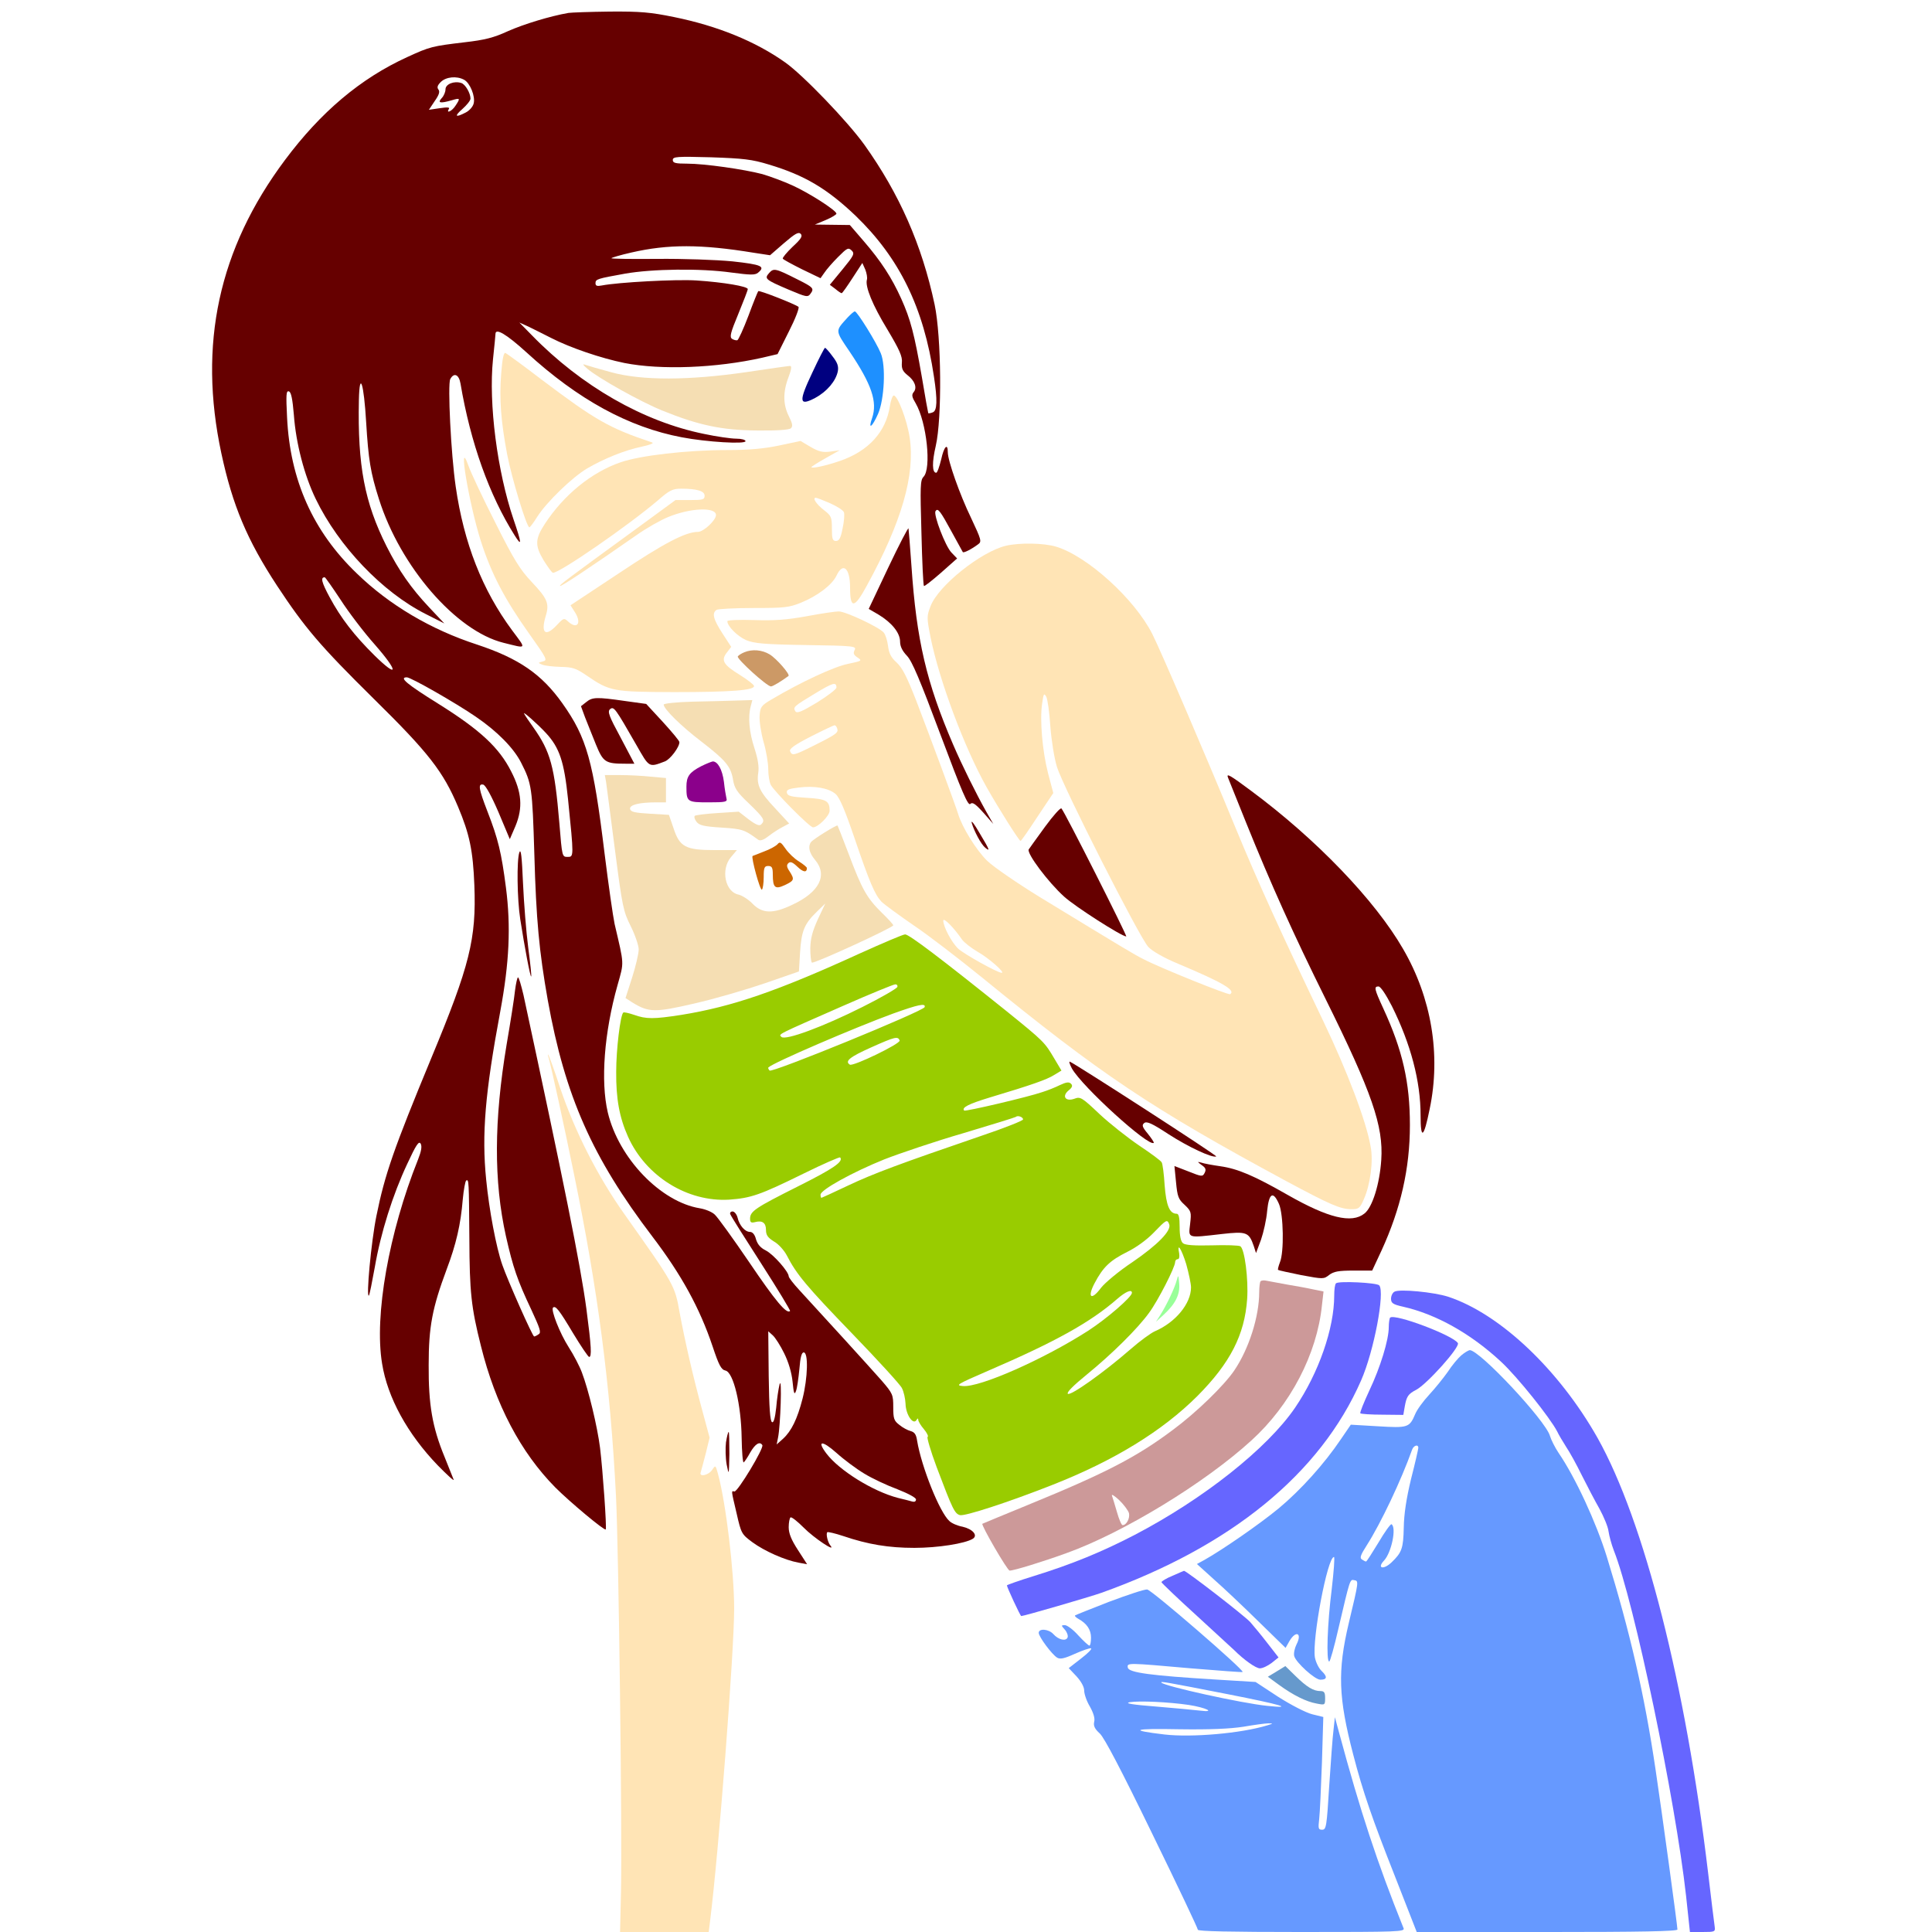 <?xml version="1.0" encoding="UTF-8" standalone="no"?>
<svg
   xmlns:dc="http://purl.org/dc/elements/1.1/"
   xmlns:cc="http://creativecommons.org/ns#"
   xmlns:rdf="http://www.w3.org/1999/02/22-rdf-syntax-ns#"
   xmlns:svg="http://www.w3.org/2000/svg"
   xmlns="http://www.w3.org/2000/svg"
   xmlns:sodipodi="http://sodipodi.sourceforge.net/DTD/sodipodi-0.dtd"
   xmlns:inkscape="http://www.inkscape.org/namespaces/inkscape"
   version="1.0"
   width="850pt"
   height="850pt"
   viewBox="0 0 850 850"
   preserveAspectRatio="xMidYMid meet"
   id="svg76"
   sodipodi:docname="25 #14336.svg"
   inkscape:version="0.92.2 5c3e80d, 2017-08-06">
  <defs
     id="defs80" />
  <sodipodi:namedview
     pagecolor="#ffffff"
     bordercolor="#666666"
     borderopacity="1"
     objecttolerance="10"
     gridtolerance="10"
     guidetolerance="10"
     inkscape:pageopacity="0"
     inkscape:pageshadow="2"
     inkscape:window-width="1920"
     inkscape:window-height="978"
     id="namedview78"
     showgrid="false"
     inkscape:zoom="0.58897835"
     inkscape:cx="676.41892"
     inkscape:cy="512.3903"
     inkscape:window-x="0"
     inkscape:window-y="1"
     inkscape:window-maximized="1"
     inkscape:current-layer="svg76" />
  <g
     transform="translate(0,850) scale(0.1,-0.1)"
     fill="#000000"
     stroke="none"
     id="g74">
    <path
       d="M0 4250 l0 -4250 1339 0 1339 0 7 178 c9 200 -2 1363 -14 1461 -7 61 -9 65 -61 110 -302 256 -415 405 -498 657 -36 108 -79 305 -88 404 -4 38 -10 70 -14 70 -10 0 -50 -129 -65 -216 -19 -104 -19 -230 0 -340 36 -209 99 -347 211 -460 51 -52 68 -76 61 -83 -19 -19 -35 -12 -124 56 -203 154 -294 255 -381 421 -139 268 -175 587 -103 927 29 137 88 304 208 595 202 487 217 542 217 775 0 186 -18 274 -84 413 -76 159 -135 232 -353 436 -373 348 -582 687 -671 1087 -83 377 -48 706 113 1044 161 338 406 598 695 740 109 54 178 72 311 84 84 7 121 17 231 59 120 47 181 66 244 75 14 3 -548 5 -1247 6 l-1273 1 0 -4250z"
       id="path4"
       style="fill:none" />
    <path
       d="M2937 8485 c348 -54 623 -226 865 -538 123 -161 209 -311 271 -478 79 -210 103 -341 117 -634 10 -212 33 -357 77 -474 34 -94 93 -212 108 -217 9 -4 50 -1 93 6 96 15 168 3 255 -41 91 -45 241 -163 298 -233 56 -68 150 -251 262 -511 69 -159 77 -173 124 -210 28 -22 110 -88 184 -146 222 -176 448 -404 578 -583 60 -81 136 -245 162 -346 14 -58 23 -131 26 -227 5 -125 3 -155 -17 -240 -26 -111 -137 -443 -204 -608 -24 -60 -43 -111 -41 -113 1 -1 45 -7 96 -13 125 -13 199 -32 288 -75 239 -112 492 -391 648 -712 67 -137 176 -464 243 -725 81 -318 137 -648 202 -1179 l22 -188 453 0 453 0 0 4250 0 4250 -2822 -1 c-2342 -1 -2809 -3 -2741 -14z"
       id="path6"
       style="fill:none" />
    <path
       d="M2500 8443 c-80 -14 -195 -49 -265 -80 -63 -29 -103 -39 -191 -49 -142 -17 -152 -19 -252 -65 -206 -94 -381 -242 -539 -454 -291 -390 -382 -810 -279 -1290 49 -228 113 -381 245 -582 122 -185 188 -263 426 -498 241 -237 305 -320 370 -474 51 -121 66 -193 72 -346 9 -236 -20 -352 -189 -759 -166 -401 -205 -513 -242 -696 -23 -113 -46 -362 -33 -350 3 3 14 59 26 125 26 151 79 319 143 455 39 84 51 102 59 88 6 -12 3 -32 -12 -70 -128 -320 -193 -686 -158 -897 24 -150 112 -310 245 -448 42 -43 73 -71 70 -63 -3 8 -21 53 -40 100 -54 131 -71 230 -70 405 0 168 16 251 79 420 42 111 62 198 71 308 4 43 11 80 15 83 12 7 12 0 14 -256 1 -234 8 -302 51 -472 64 -258 175 -468 327 -622 65 -65 216 -191 222 -185 5 6 -13 261 -25 359 -12 95 -51 256 -80 332 -10 27 -36 77 -58 111 -39 61 -79 163 -69 174 11 10 26 -8 88 -112 35 -58 67 -105 71 -105 12 0 10 44 -12 211 -26 195 -101 565 -277 1382 -10 42 -20 77 -24 77 -3 0 -9 -26 -13 -57 -3 -32 -20 -139 -37 -238 -56 -336 -57 -601 -3 -844 31 -137 50 -193 112 -324 38 -82 44 -100 32 -107 -8 -6 -17 -10 -20 -10 -7 0 -116 246 -140 315 -27 77 -58 242 -71 375 -20 199 -5 381 62 740 40 216 47 374 25 545 -20 154 -34 213 -81 334 -39 101 -43 124 -19 119 10 -2 36 -49 67 -121 l50 -119 25 58 c33 80 28 149 -19 240 -53 105 -137 183 -321 298 -138 86 -174 116 -138 116 18 0 214 -112 303 -173 94 -64 166 -137 199 -201 48 -94 50 -110 59 -406 8 -286 21 -425 59 -640 76 -423 196 -693 460 -1040 128 -168 209 -316 265 -483 28 -84 38 -103 57 -107 35 -8 69 -150 71 -296 1 -62 5 -110 9 -108 4 3 17 22 29 44 22 38 42 50 53 32 8 -13 -109 -207 -123 -204 -14 3 -15 9 10 -97 20 -88 22 -91 69 -126 53 -39 143 -79 203 -90 l38 -7 -40 62 c-30 46 -41 74 -41 101 0 21 4 40 8 43 5 3 31 -18 58 -45 44 -45 146 -113 117 -78 -12 15 -20 52 -13 58 3 2 34 -5 70 -17 109 -37 200 -52 313 -52 103 0 223 19 257 40 24 15 -1 43 -45 53 -22 4 -48 15 -58 25 -43 38 -123 239 -142 353 -4 28 -11 38 -29 43 -12 3 -35 15 -49 27 -24 18 -27 28 -27 78 0 55 -2 60 -52 118 -51 58 -268 296 -362 398 -25 27 -46 54 -46 60 -1 21 -67 96 -100 113 -24 12 -37 27 -44 50 -5 20 -15 32 -26 32 -22 0 -47 28 -55 63 -4 15 -14 27 -22 27 -8 0 -13 -6 -10 -12 2 -7 64 -105 136 -217 72 -112 129 -206 127 -209 -15 -15 -65 45 -180 215 -70 103 -138 197 -151 209 -12 12 -42 24 -66 28 -172 28 -357 220 -405 422 -32 137 -16 351 43 560 29 104 30 85 -13 269 -7 33 -27 172 -44 309 -50 409 -78 510 -186 662 -91 128 -191 197 -375 258 -203 66 -386 174 -529 313 -193 185 -294 411 -307 687 -5 99 -4 118 8 114 10 -3 16 -33 22 -104 9 -124 46 -266 96 -369 101 -209 294 -411 485 -507 l81 -41 -67 71 c-79 84 -133 161 -187 268 -97 193 -128 355 -122 644 3 133 22 74 32 -98 10 -164 19 -221 56 -337 94 -298 339 -581 548 -633 105 -26 102 -31 38 55 -131 177 -212 383 -248 632 -21 144 -36 450 -24 473 16 30 38 21 45 -19 44 -261 127 -492 238 -668 33 -53 32 -37 -5 71 -71 209 -110 508 -90 703 6 57 11 107 11 112 0 27 48 -1 136 -81 228 -209 451 -330 684 -374 110 -21 280 -31 280 -17 0 6 -17 11 -41 11 -22 0 -86 9 -142 21 -266 54 -539 210 -757 434 l-55 56 40 -18 c22 -11 67 -33 100 -50 84 -43 219 -89 322 -110 162 -32 405 -22 606 23 l68 16 50 100 c28 55 47 104 42 108 -13 11 -172 74 -177 69 -2 -2 -22 -51 -43 -108 -22 -58 -44 -106 -49 -108 -5 -1 -15 1 -23 6 -12 8 -7 27 27 109 23 56 42 105 42 110 0 12 -106 30 -225 38 -89 6 -346 -8 -417 -22 -21 -4 -28 -2 -28 10 0 18 8 20 130 42 119 21 332 24 467 5 83 -11 105 -12 118 -1 34 28 16 36 -112 50 -72 7 -216 12 -330 11 -112 -1 -203 0 -203 3 0 2 39 14 88 25 161 37 306 37 538 -1 l72 -11 61 53 c49 42 64 51 74 41 9 -10 2 -22 -36 -57 -26 -25 -45 -48 -43 -52 2 -4 41 -25 85 -47 l81 -39 17 24 c9 14 36 45 60 69 40 40 45 43 60 29 14 -14 10 -22 -40 -83 l-56 -68 24 -18 c13 -11 25 -19 28 -19 3 0 24 30 48 67 l43 66 13 -29 c6 -16 10 -36 7 -45 -8 -30 24 -110 91 -220 52 -87 66 -118 63 -144 -2 -26 3 -38 24 -55 33 -25 44 -56 28 -75 -10 -12 -8 -22 9 -50 48 -83 70 -287 34 -323 -14 -15 -15 -40 -9 -246 3 -126 8 -232 11 -234 2 -3 36 24 75 58 l71 63 -25 26 c-27 28 -80 167 -70 182 10 16 21 1 70 -89 26 -48 49 -89 50 -91 4 -5 39 13 67 34 17 12 15 19 -31 117 -49 101 -102 251 -102 288 0 43 -17 25 -29 -31 -8 -32 -17 -59 -22 -59 -18 0 -19 45 -2 118 28 121 25 479 -5 622 -56 263 -155 487 -309 703 -74 103 -269 306 -348 362 -131 93 -298 161 -490 200 -103 21 -148 25 -281 24 -88 -1 -170 -4 -184 -6z m-458 -294 c26 -14 50 -73 42 -104 -3 -14 -19 -32 -35 -40 -46 -24 -52 -17 -14 16 19 17 35 37 35 45 0 24 -23 64 -41 69 -31 10 -69 -5 -69 -28 0 -11 -7 -29 -17 -39 -19 -21 -7 -24 45 -9 37 11 38 9 16 -24 -15 -24 -43 -37 -29 -14 5 7 -7 8 -40 3 l-48 -7 26 39 c19 27 23 41 16 50 -7 9 -5 18 10 33 23 23 70 28 103 10z m1341 -373 c157 -47 256 -106 381 -225 193 -186 300 -404 345 -708 16 -104 14 -150 -5 -157 -9 -4 -18 -5 -20 -4 -1 2 -14 73 -28 158 -33 190 -50 255 -91 346 -42 93 -89 165 -164 252 l-62 72 -77 1 -77 1 48 20 c26 11 47 24 47 28 0 14 -120 91 -193 124 -39 18 -99 40 -133 50 -80 21 -254 46 -331 46 -51 0 -63 3 -63 16 0 15 18 16 168 12 143 -5 180 -9 255 -32z m-1885 -1914 c34 -53 102 -143 152 -199 104 -119 103 -150 -2 -47 -90 89 -148 164 -198 257 -35 65 -41 88 -21 87 3 -1 34 -45 69 -98z m904 -587 c60 -65 80 -126 97 -290 26 -257 26 -255 -2 -255 -24 0 -24 1 -36 148 -21 250 -39 315 -114 421 -18 25 -37 53 -41 61 -9 15 60 -46 96 -85z m1048 -2729 c19 -38 33 -85 37 -125 5 -52 8 -60 15 -41 5 13 11 56 15 97 4 52 10 73 19 73 21 0 18 -112 -5 -203 -23 -90 -49 -143 -86 -177 l-28 -25 6 30 c11 52 18 275 7 235 -5 -19 -12 -66 -15 -103 -5 -45 -11 -67 -18 -64 -9 3 -13 62 -15 202 l-2 198 20 -18 c11 -10 34 -46 50 -79z m352 -529 c34 -21 100 -52 146 -69 48 -19 82 -37 82 -45 0 -9 -7 -12 -17 -9 -10 3 -38 10 -63 16 -110 29 -257 120 -314 195 -44 58 -19 59 44 3 32 -29 87 -70 122 -91z"
       id="path8"
       style="fill:#660000" />
    <path
       d="M3384 7299 c-22 -25 -18 -29 85 -73 78 -33 85 -35 97 -18 17 23 12 28 -58 63 -97 49 -104 50 -124 28z"
       id="path10"
       style="fill:#660000" />
    <path
       d="M3729 7103 c-55 -61 -56 -54 9 -150 97 -144 123 -221 99 -292 -19 -54 0 -41 26 18 28 64 35 213 12 267 -20 49 -104 184 -114 184 -4 0 -18 -12 -32 -27z"
       id="path12"
       style="fill:#1e90ff" />
    <path
       d="M3574 6861 c-61 -129 -59 -149 12 -112 52 28 91 74 100 117 4 22 -1 38 -23 66 -15 21 -30 37 -33 38 -3 0 -28 -49 -56 -109z"
       id="path14"
       style="fill:#000080" />
    <path
       d="M2205 6856 c-9 -111 -1 -210 26 -354 20 -105 86 -322 98 -322 3 0 19 21 35 47 41 64 152 172 219 212 74 43 164 80 241 96 33 7 54 15 46 18 -191 64 -251 99 -486 276 -82 63 -154 115 -160 118 -8 3 -14 -25 -19 -91z"
       id="path16"
       style="fill:#ffe4b5" />
    <path
       d="M2585 6877 c48 -41 232 -144 328 -183 160 -65 264 -87 419 -88 90 -1 141 3 148 10 9 9 6 22 -9 52 -26 51 -27 107 -2 172 13 34 15 50 7 50 -6 0 -92 -12 -191 -27 -254 -37 -460 -38 -595 -1 -52 14 -104 29 -115 33 -14 5 -11 0 10 -18z"
       id="path18"
       style="fill:#f5deb3" />
    <path
       d="M3915 6713 c-17 -113 -94 -198 -220 -241 -61 -21 -125 -35 -125 -27 0 2 28 20 62 39 l62 35 -42 -6 c-33 -4 -50 0 -86 21 l-44 26 -94 -20 c-66 -14 -133 -20 -228 -20 -178 0 -384 -24 -470 -54 -128 -44 -250 -144 -333 -271 -43 -66 -44 -95 -6 -159 19 -30 37 -56 42 -56 29 -1 329 206 462 319 50 44 65 51 101 51 70 0 104 -10 104 -31 0 -17 -8 -19 -64 -19 l-64 0 -168 -123 c-317 -231 -344 -251 -340 -255 4 -4 136 84 334 222 45 32 109 68 141 81 99 41 211 45 211 9 0 -23 -55 -74 -79 -74 -55 0 -150 -50 -348 -182 l-213 -141 21 -33 c29 -48 7 -74 -32 -38 -17 16 -20 15 -48 -15 -51 -55 -73 -38 -50 39 17 55 7 77 -62 150 -51 54 -78 97 -160 261 -55 108 -108 221 -118 250 -49 138 2 -167 55 -333 46 -143 105 -255 210 -403 81 -114 84 -120 62 -125 -22 -6 -22 -6 -3 -14 11 -5 48 -9 81 -10 54 -1 68 -6 115 -38 102 -70 116 -72 384 -73 251 0 359 8 352 28 -2 6 -29 27 -61 47 -73 45 -85 64 -59 98 l20 26 -39 60 c-40 62 -47 89 -25 103 6 4 80 8 162 8 134 0 156 2 208 23 74 30 138 79 157 119 29 62 60 34 60 -53 0 -94 19 -92 74 10 154 281 213 488 188 652 -12 78 -53 184 -70 184 -5 0 -13 -21 -17 -47z m-263 -427 c31 -14 58 -31 61 -40 3 -8 1 -40 -6 -71 -8 -42 -15 -55 -29 -55 -15 0 -18 9 -18 54 0 51 -3 57 -34 81 -34 26 -53 55 -37 55 5 0 33 -11 63 -24z"
       id="path20"
       style="fill:#ffe4b5" />
    <path
       d="M3908 6003 l-86 -182 43 -25 c58 -35 95 -80 95 -119 0 -21 10 -41 30 -62 23 -24 57 -105 148 -348 94 -251 121 -314 131 -304 9 9 21 2 57 -38 l44 -50 -31 54 c-45 80 -107 205 -146 296 -117 272 -161 459 -183 785 -6 85 -12 160 -13 165 -1 6 -41 -71 -89 -172z"
       id="path22"
       style="fill:#660000" />
    <path
       d="M4426 6099 c-110 -26 -298 -176 -332 -266 -17 -44 -17 -50 0 -137 38 -188 148 -484 247 -660 55 -97 143 -236 149 -236 3 0 36 48 74 106 l70 105 -23 87 c-25 97 -37 235 -26 307 6 43 8 47 18 30 6 -11 14 -69 18 -130 5 -64 17 -139 29 -179 28 -90 364 -752 402 -792 18 -19 68 -48 131 -74 197 -83 255 -117 229 -134 -8 -5 -306 115 -381 154 -44 22 -88 49 -456 273 -99 61 -203 132 -232 160 -48 47 -110 147 -128 207 -10 34 -122 336 -185 500 -40 102 -60 142 -85 165 -25 22 -34 41 -38 73 -3 23 -11 50 -19 59 -19 23 -167 93 -198 93 -14 0 -77 -9 -140 -21 -88 -16 -142 -20 -232 -17 -67 2 -118 0 -118 -5 0 -22 44 -66 82 -83 36 -15 78 -19 265 -22 211 -3 222 -5 213 -22 -7 -14 -5 -21 13 -33 21 -14 19 -15 -43 -28 -60 -12 -205 -79 -335 -156 -46 -27 -50 -33 -53 -71 -2 -23 6 -75 17 -115 12 -40 21 -95 21 -121 0 -26 5 -57 11 -69 16 -30 171 -187 186 -187 22 0 73 51 73 73 0 44 -15 52 -102 57 -67 4 -83 8 -86 22 -3 13 8 18 51 23 71 9 132 -2 163 -28 18 -16 41 -70 83 -193 67 -197 90 -250 119 -281 12 -12 75 -58 140 -103 66 -44 202 -149 303 -231 525 -428 741 -573 1339 -896 192 -103 237 -123 286 -123 32 0 37 4 54 43 29 65 43 169 30 234 -20 113 -103 330 -206 546 -189 395 -290 617 -389 857 -132 321 -330 781 -365 850 -78 155 -287 344 -424 385 -54 16 -159 18 -220 4z m-746 -624 c0 -7 -39 -37 -86 -66 -68 -41 -88 -49 -95 -38 -11 18 -6 22 87 78 79 48 94 52 94 26z m3 -179 c7 -19 -2 -26 -100 -75 -92 -46 -98 -47 -107 -26 -4 11 20 28 92 65 53 27 100 49 103 49 4 1 9 -5 12 -13z m549 -929 c9 -13 41 -38 70 -55 48 -27 122 -92 105 -92 -18 0 -165 82 -191 106 -29 27 -66 97 -66 124 1 15 48 -33 82 -83z"
       id="path24"
       style="fill:#ffe4b5" />
    <path
       d="M3274 5630 c-12 -5 -25 -13 -28 -18 -6 -10 128 -132 146 -132 8 0 46 23 77 46 8 7 -53 77 -83 95 -33 20 -77 24 -112 9z"
       id="path26"
       style="fill:#cc9966" />
    <path
       d="M2579 5411 l-23 -18 18 -49 c11 -27 32 -81 48 -120 32 -78 42 -84 130 -84 l39 0 -60 114 c-52 96 -59 115 -47 126 17 13 22 6 116 -158 57 -100 54 -99 125 -72 24 9 65 64 64 85 0 6 -33 45 -73 89 l-73 79 -94 13 c-125 18 -143 17 -170 -5z"
       id="path28"
       style="fill:#660000" />
    <path
       d="M3048 5413 c-74 -2 -128 -8 -128 -13 0 -19 76 -94 165 -162 109 -84 130 -110 140 -168 6 -38 17 -55 71 -106 66 -64 71 -73 53 -91 -8 -8 -23 -2 -55 22 l-44 34 -92 -6 c-51 -3 -96 -9 -101 -12 -4 -4 -1 -16 7 -26 12 -16 31 -21 110 -26 93 -6 101 -9 161 -53 9 -7 24 -2 47 16 18 14 46 32 62 40 l28 15 -60 65 c-70 74 -84 104 -76 158 4 26 -1 59 -16 106 -24 72 -30 140 -17 187 l7 27 -67 -2 c-38 -1 -125 -4 -195 -5z"
       id="path30"
       style="fill:#f5deb3" />
    <path
       d="M3085 5129 c-52 -27 -65 -45 -65 -90 0 -67 3 -69 97 -69 76 0 84 2 79 18 -2 9 -8 42 -11 72 -7 54 -27 90 -49 90 -6 -1 -29 -10 -51 -21z"
       id="path32"
       style="fill:#8b008b" />
    <path
       d="M2666 5063 c2 -16 20 -149 39 -298 33 -255 37 -274 70 -340 19 -38 35 -85 35 -102 0 -18 -13 -74 -29 -124 l-29 -90 31 -20 c72 -44 99 -44 272 -4 88 20 228 61 310 89 l150 52 5 84 c6 95 19 126 75 180 l36 35 -33 -70 c-24 -53 -32 -84 -33 -127 0 -31 3 -59 7 -63 7 -7 358 154 358 164 0 4 -23 29 -51 56 -65 64 -87 103 -144 255 -26 69 -49 126 -50 128 -4 4 -109 -61 -117 -73 -14 -19 -8 -47 17 -77 58 -68 21 -143 -100 -199 -84 -40 -131 -39 -174 5 -18 19 -46 36 -61 40 -60 11 -80 111 -34 165 l26 31 -99 0 c-127 0 -153 14 -180 97 l-20 58 -84 5 c-67 4 -84 8 -87 21 -3 18 40 29 116 29 l42 0 0 54 0 53 -67 6 c-38 4 -98 7 -135 7 l-67 0 5 -27z"
       id="path34"
       style="fill:#f5deb3" />
    <path
       d="M5403 5078 c3 -7 39 -97 80 -199 109 -270 209 -492 349 -774 204 -412 255 -559 245 -708 -7 -106 -39 -209 -74 -236 -56 -45 -159 -20 -338 82 -147 84 -219 115 -296 126 -35 5 -73 12 -84 16 -18 5 -18 4 2 -11 18 -12 20 -20 13 -34 -9 -18 -13 -17 -71 6 l-62 24 7 -71 c6 -63 10 -75 38 -100 29 -28 30 -32 24 -84 -7 -64 -16 -62 141 -44 107 12 118 8 139 -53 l10 -31 22 59 c11 32 24 89 27 127 8 78 26 89 52 30 20 -46 23 -213 4 -257 -6 -16 -10 -31 -8 -33 2 -2 48 -12 102 -23 97 -18 99 -18 123 1 20 15 41 19 107 19 l82 0 41 88 c84 183 125 360 125 552 0 188 -32 329 -117 513 -40 87 -42 97 -21 97 9 0 33 -36 59 -87 83 -167 126 -330 126 -480 0 -110 14 -101 40 28 50 239 8 489 -117 704 -124 215 -383 484 -669 696 -94 70 -110 79 -101 57z"
       id="path36"
       style="fill:#660000" />
    <path
       d="M4598 4863 c-35 -48 -68 -94 -72 -100 -10 -17 86 -145 156 -208 47 -43 253 -175 273 -175 6 0 -270 547 -285 563 -4 5 -36 -31 -72 -80z"
       id="path38"
       style="fill:#660000" />
    <path
       d="M4275 4880 c11 -38 42 -95 59 -109 24 -20 20 -10 -25 65 -22 38 -37 58 -34 44z"
       id="path40"
       style="fill:#660000" />
    <path
       d="M3421 4786 c-7 -8 -34 -23 -59 -32 -26 -10 -49 -19 -51 -20 -7 -6 33 -153 41 -148 4 3 8 27 8 55 0 42 3 49 20 49 16 0 20 -7 20 -37 0 -59 10 -67 53 -47 42 20 43 25 21 60 -13 19 -14 28 -6 36 9 9 19 5 40 -15 26 -25 42 -27 42 -6 0 4 -16 17 -35 29 -20 12 -46 37 -59 56 -20 29 -25 32 -35 20z"
       id="path42"
       style="fill:#cc6600" />
    <path
       d="M2285 4750 c-12 -33 -10 -206 4 -295 19 -122 44 -255 48 -251 2 2 -4 59 -13 127 -9 68 -19 196 -23 284 -5 117 -9 153 -16 135z"
       id="path44"
       style="fill:#660000" />
    <path
       d="M3780 4304 c-361 -165 -559 -233 -782 -269 -122 -19 -155 -19 -208 0 -24 8 -45 13 -48 10 -13 -13 -31 -162 -31 -260 -1 -119 14 -201 52 -286 78 -174 261 -288 445 -277 96 7 135 20 328 115 85 42 157 73 160 71 17 -18 -30 -50 -186 -128 -187 -94 -210 -109 -210 -142 0 -16 5 -19 21 -15 33 9 49 -3 49 -34 0 -23 8 -34 35 -51 20 -11 45 -39 57 -62 42 -82 86 -135 287 -343 113 -117 212 -225 219 -240 8 -15 15 -46 16 -69 1 -47 33 -95 48 -72 5 9 8 9 8 1 0 -6 11 -25 25 -41 14 -17 21 -32 16 -34 -4 -1 13 -61 40 -133 70 -185 79 -205 103 -211 22 -5 208 55 406 133 272 107 484 237 639 392 143 144 207 268 218 426 6 87 -11 220 -30 232 -7 4 -63 6 -125 4 -78 -2 -117 1 -127 9 -10 8 -15 32 -15 71 0 43 -4 59 -13 59 -31 0 -46 35 -53 125 -3 50 -9 95 -13 101 -3 7 -48 40 -99 74 -50 34 -129 96 -175 139 -77 73 -84 77 -110 67 -39 -14 -57 11 -25 37 16 13 18 21 10 29 -9 9 -21 7 -49 -6 -20 -10 -55 -24 -78 -31 -60 -21 -337 -86 -343 -81 -12 13 19 29 111 57 187 56 252 79 284 99 l33 20 -31 52 c-43 73 -46 76 -209 208 -283 227 -431 340 -448 339 -9 0 -100 -39 -202 -85z m168 -146 c-2 -7 -71 -47 -153 -88 -173 -87 -340 -149 -357 -132 -13 13 -26 6 272 137 118 52 221 94 228 94 8 1 12 -5 10 -11z m120 -89 c-6 -18 -671 -290 -682 -279 -5 5 -8 12 -5 14 21 21 382 176 549 237 109 39 144 47 138 28z m-110 -147 c4 -14 -205 -115 -219 -106 -24 15 0 34 94 76 105 47 118 50 125 30z m543 -347 c1 -5 -82 -38 -183 -72 -362 -124 -475 -166 -587 -219 -63 -30 -116 -54 -117 -54 -2 0 -4 6 -4 14 0 21 141 99 280 155 69 27 226 80 350 116 124 37 227 69 229 71 8 8 32 0 32 -11z m643 -461 c11 -28 -51 -91 -162 -167 -59 -39 -121 -91 -138 -113 -43 -58 -62 -43 -28 21 37 70 67 99 143 137 39 19 86 53 116 84 56 58 60 61 69 38z m75 -176 c11 -40 21 -86 21 -102 0 -71 -68 -154 -159 -193 -18 -8 -66 -43 -106 -78 -118 -103 -266 -208 -277 -197 -6 6 24 36 84 85 108 88 223 201 274 272 39 53 114 200 114 222 0 7 5 13 11 13 7 0 9 10 7 25 -11 53 10 21 31 -47z m-239 -126 c0 -18 -111 -114 -193 -167 -193 -124 -476 -250 -551 -243 -34 3 -25 8 111 67 297 128 450 213 568 316 38 33 65 44 65 27z"
       id="path46"
       style="fill:#99cc00" />
    <path
       d="M5177 2867 c-9 -34 -45 -110 -72 -152 l-19 -30 33 30 c52 48 73 89 69 137 -3 40 -4 41 -11 15z"
       id="path48"
       style="fill:#99ff99" />
    <path
       d="M2414 3845 c12 -41 68 -298 111 -509 106 -515 160 -929 185 -1416 12 -239 28 -1496 22 -1748 l-4 -172 195 0 195 0 6 48 c38 302 106 1185 106 1375 0 162 -36 463 -71 592 -11 40 -11 40 -26 18 -16 -24 -59 -33 -50 -10 2 6 12 44 22 82 l17 70 -31 115 c-42 154 -77 307 -101 436 -21 119 -23 122 -244 434 -116 164 -217 362 -282 555 -25 77 -49 142 -52 145 -2 3 -2 -4 2 -15z"
       id="path50"
       style="fill:#ffe4b5" />
    <path
       d="M4716 3799 c46 -81 339 -347 360 -327 2 2 -10 20 -26 40 -25 30 -27 38 -16 47 11 9 34 -1 107 -49 87 -56 191 -105 210 -98 7 3 -616 405 -644 417 -5 2 -1 -11 9 -30z"
       id="path52"
       style="fill:#660000" />
    <path
       d="M5546 2863 c-3 -3 -6 -25 -6 -48 0 -107 -45 -249 -110 -345 -45 -66 -166 -184 -270 -261 -159 -119 -293 -189 -635 -329 -110 -45 -201 -83 -203 -84 -6 -6 110 -206 120 -206 19 0 149 40 253 78 249 90 605 307 810 494 172 156 289 380 311 595 l7 61 -49 10 c-27 6 -78 15 -114 21 -36 7 -74 14 -86 16 -12 3 -24 2 -28 -2z m-579 -1020 c5 -23 -11 -53 -28 -53 -5 0 -16 26 -25 58 -9 31 -19 64 -22 72 -3 8 12 -1 32 -20 20 -19 39 -45 43 -57z"
       id="path54"
       style="fill:#cc9999" />
    <path
       d="M5878 2854 c-5 -4 -8 -28 -8 -54 0 -144 -68 -340 -172 -493 -122 -179 -403 -402 -708 -561 -143 -74 -274 -128 -442 -180 -65 -20 -118 -39 -118 -41 0 -8 59 -135 63 -135 12 0 301 84 352 102 571 204 964 525 1143 934 57 129 106 390 80 419 -11 12 -180 20 -190 9z"
       id="path56"
       style="fill:#6666ff" />
    <path
       d="M6135 2817 c-8 -4 -15 -18 -15 -31 0 -19 8 -25 53 -35 146 -33 299 -119 432 -243 72 -67 215 -246 246 -306 7 -15 25 -45 39 -67 15 -22 46 -78 69 -125 23 -46 58 -113 78 -148 19 -35 38 -80 40 -100 3 -20 13 -57 23 -83 90 -227 271 -1097 318 -1520 l17 -159 56 0 c53 0 56 1 53 23 -2 12 -15 119 -29 237 -99 831 -281 1547 -486 1913 -170 301 -430 547 -658 622 -62 20 -214 35 -236 22z"
       id="path58"
       style="fill:#6666ff" />
    <path
       d="M6116 2703 c-3 -3 -6 -23 -6 -42 0 -56 -37 -177 -86 -280 -24 -52 -42 -96 -39 -99 3 -3 47 -6 97 -6 l92 -1 6 35 c8 46 15 57 50 75 47 24 195 189 184 206 -21 34 -278 131 -298 112z"
       id="path60"
       style="fill:#6666ff" />
    <path
       d="M6429 2537 c-14 -12 -41 -44 -59 -72 -19 -27 -56 -73 -82 -101 -26 -28 -54 -66 -62 -86 -25 -59 -32 -61 -164 -53 l-119 7 -43 -63 c-74 -110 -178 -225 -274 -305 -85 -70 -247 -182 -327 -227 l-33 -18 74 -67 c41 -36 129 -119 195 -184 l121 -118 17 30 c29 49 57 35 31 -15 -8 -16 -13 -39 -10 -51 8 -29 91 -104 115 -104 30 0 32 13 6 38 -13 12 -26 39 -30 60 -13 79 55 442 84 442 4 0 -1 -64 -10 -142 -19 -149 -25 -318 -11 -318 4 0 22 64 40 143 52 222 51 219 70 215 20 -4 21 -1 -24 -189 -50 -212 -46 -327 20 -580 42 -162 84 -283 184 -536 l95 -243 574 0 c411 0 573 3 573 11 0 17 -68 514 -96 702 -49 332 -113 608 -215 939 -47 151 -138 348 -212 456 -16 24 -33 58 -38 75 -19 67 -310 378 -353 377 -6 -1 -23 -11 -37 -23z m-189 -407 c0 -5 -14 -67 -32 -137 -21 -87 -31 -155 -32 -213 -2 -92 -8 -110 -54 -154 -36 -34 -65 -26 -33 8 33 35 56 146 33 160 -4 2 -30 -34 -57 -80 -28 -46 -52 -84 -55 -84 -3 0 -11 4 -18 9 -11 6 -6 20 21 62 62 97 152 287 200 422 7 18 27 24 27 7z"
       id="path62"
       style="fill:#6699ff" />
    <path
       d="M3194 2154 c-3 -25 -2 -69 3 -97 10 -50 10 -49 12 46 0 53 -1 97 -3 97 -3 0 -8 -21 -12 -46z"
       id="path64"
       style="fill:#660000" />
    <path
       d="M3274 1416 c-1 -325 -55 -1107 -94 -1350 -5 -33 -8 -61 -6 -63 1 -2 467 -2 1034 -1 l1031 3 -70 125 c-81 144 -248 475 -304 600 -39 87 -69 130 -91 130 -19 0 -33 31 -27 62 3 14 -3 52 -12 85 -14 50 -29 70 -100 143 -45 47 -94 108 -108 136 -18 35 -34 54 -50 58 -18 4 -33 25 -61 86 -20 43 -41 103 -47 132 -12 55 -32 103 -48 112 -5 4 -49 -4 -98 -15 -94 -23 -258 -30 -348 -16 -43 7 -48 7 -32 -5 31 -23 12 -47 -31 -41 -57 8 -143 33 -184 54 -21 11 -38 17 -38 14 0 -2 20 -23 45 -46 53 -49 48 -59 -32 -59 -61 0 -146 27 -253 80 l-75 38 -1 -262z"
       id="path66"
       style="fill:none" />
    <path
       d="M5158 1567 c-27 -11 -48 -24 -48 -28 0 -3 71 -71 158 -150 86 -79 159 -146 162 -149 42 -42 95 -80 113 -80 12 0 35 11 52 24 l30 24 -49 63 c-27 35 -61 76 -75 92 -25 28 -284 228 -292 226 -2 -1 -25 -10 -51 -22z"
       id="path68"
       style="fill:#6666ff" />
    <path
       d="M4880 1453 c-80 -31 -147 -58 -150 -60 -3 -3 4 -9 14 -15 38 -21 56 -48 56 -83 0 -19 -3 -35 -7 -35 -4 0 -26 20 -49 45 -22 25 -49 45 -59 45 -17 0 -17 -1 0 -20 9 -10 15 -26 12 -34 -7 -18 -40 -11 -63 15 -20 22 -64 26 -64 5 0 -17 58 -95 81 -109 13 -8 32 -4 78 17 34 15 66 26 71 24 6 -2 -14 -22 -44 -45 l-54 -42 34 -36 c21 -23 34 -47 34 -63 0 -15 11 -47 25 -70 16 -29 23 -52 19 -67 -4 -18 2 -31 25 -52 20 -19 94 -160 230 -440 111 -227 201 -417 201 -423 0 -7 144 -10 456 -10 430 0 456 1 449 17 -116 288 -191 517 -283 858 l-19 70 -6 -55 c-4 -30 -12 -142 -19 -247 -11 -179 -13 -193 -31 -193 -17 0 -18 5 -13 48 3 26 8 137 12 247 l6 201 -49 12 c-28 7 -95 42 -150 77 l-99 65 -180 11 c-278 17 -378 30 -382 52 -4 22 -5 22 278 -3 123 -10 225 -18 227 -16 8 8 -400 361 -420 363 -12 1 -87 -24 -167 -54z m523 -407 c234 -46 296 -64 172 -51 -110 11 -450 86 -465 102 -6 7 12 4 293 -51z m-173 -47 c77 -12 121 -34 50 -25 -25 3 -112 11 -195 18 -102 8 -139 14 -115 19 43 7 171 1 260 -12z m345 -90 c-114 -35 -331 -54 -452 -40 -160 19 -139 27 64 23 136 -2 225 2 283 11 47 8 96 15 110 15 23 0 22 -1 -5 -9z"
       id="path70"
       style="fill:#6699ff" />
    <path
       d="M5616 1146 l-38 -23 48 -35 c63 -46 121 -75 167 -83 36 -7 37 -7 37 24 0 25 -4 31 -21 31 -30 0 -59 17 -109 66 l-45 44 -39 -24z"
       id="path72"
       style="fill:#6699cc" />
  </g>
</svg>
